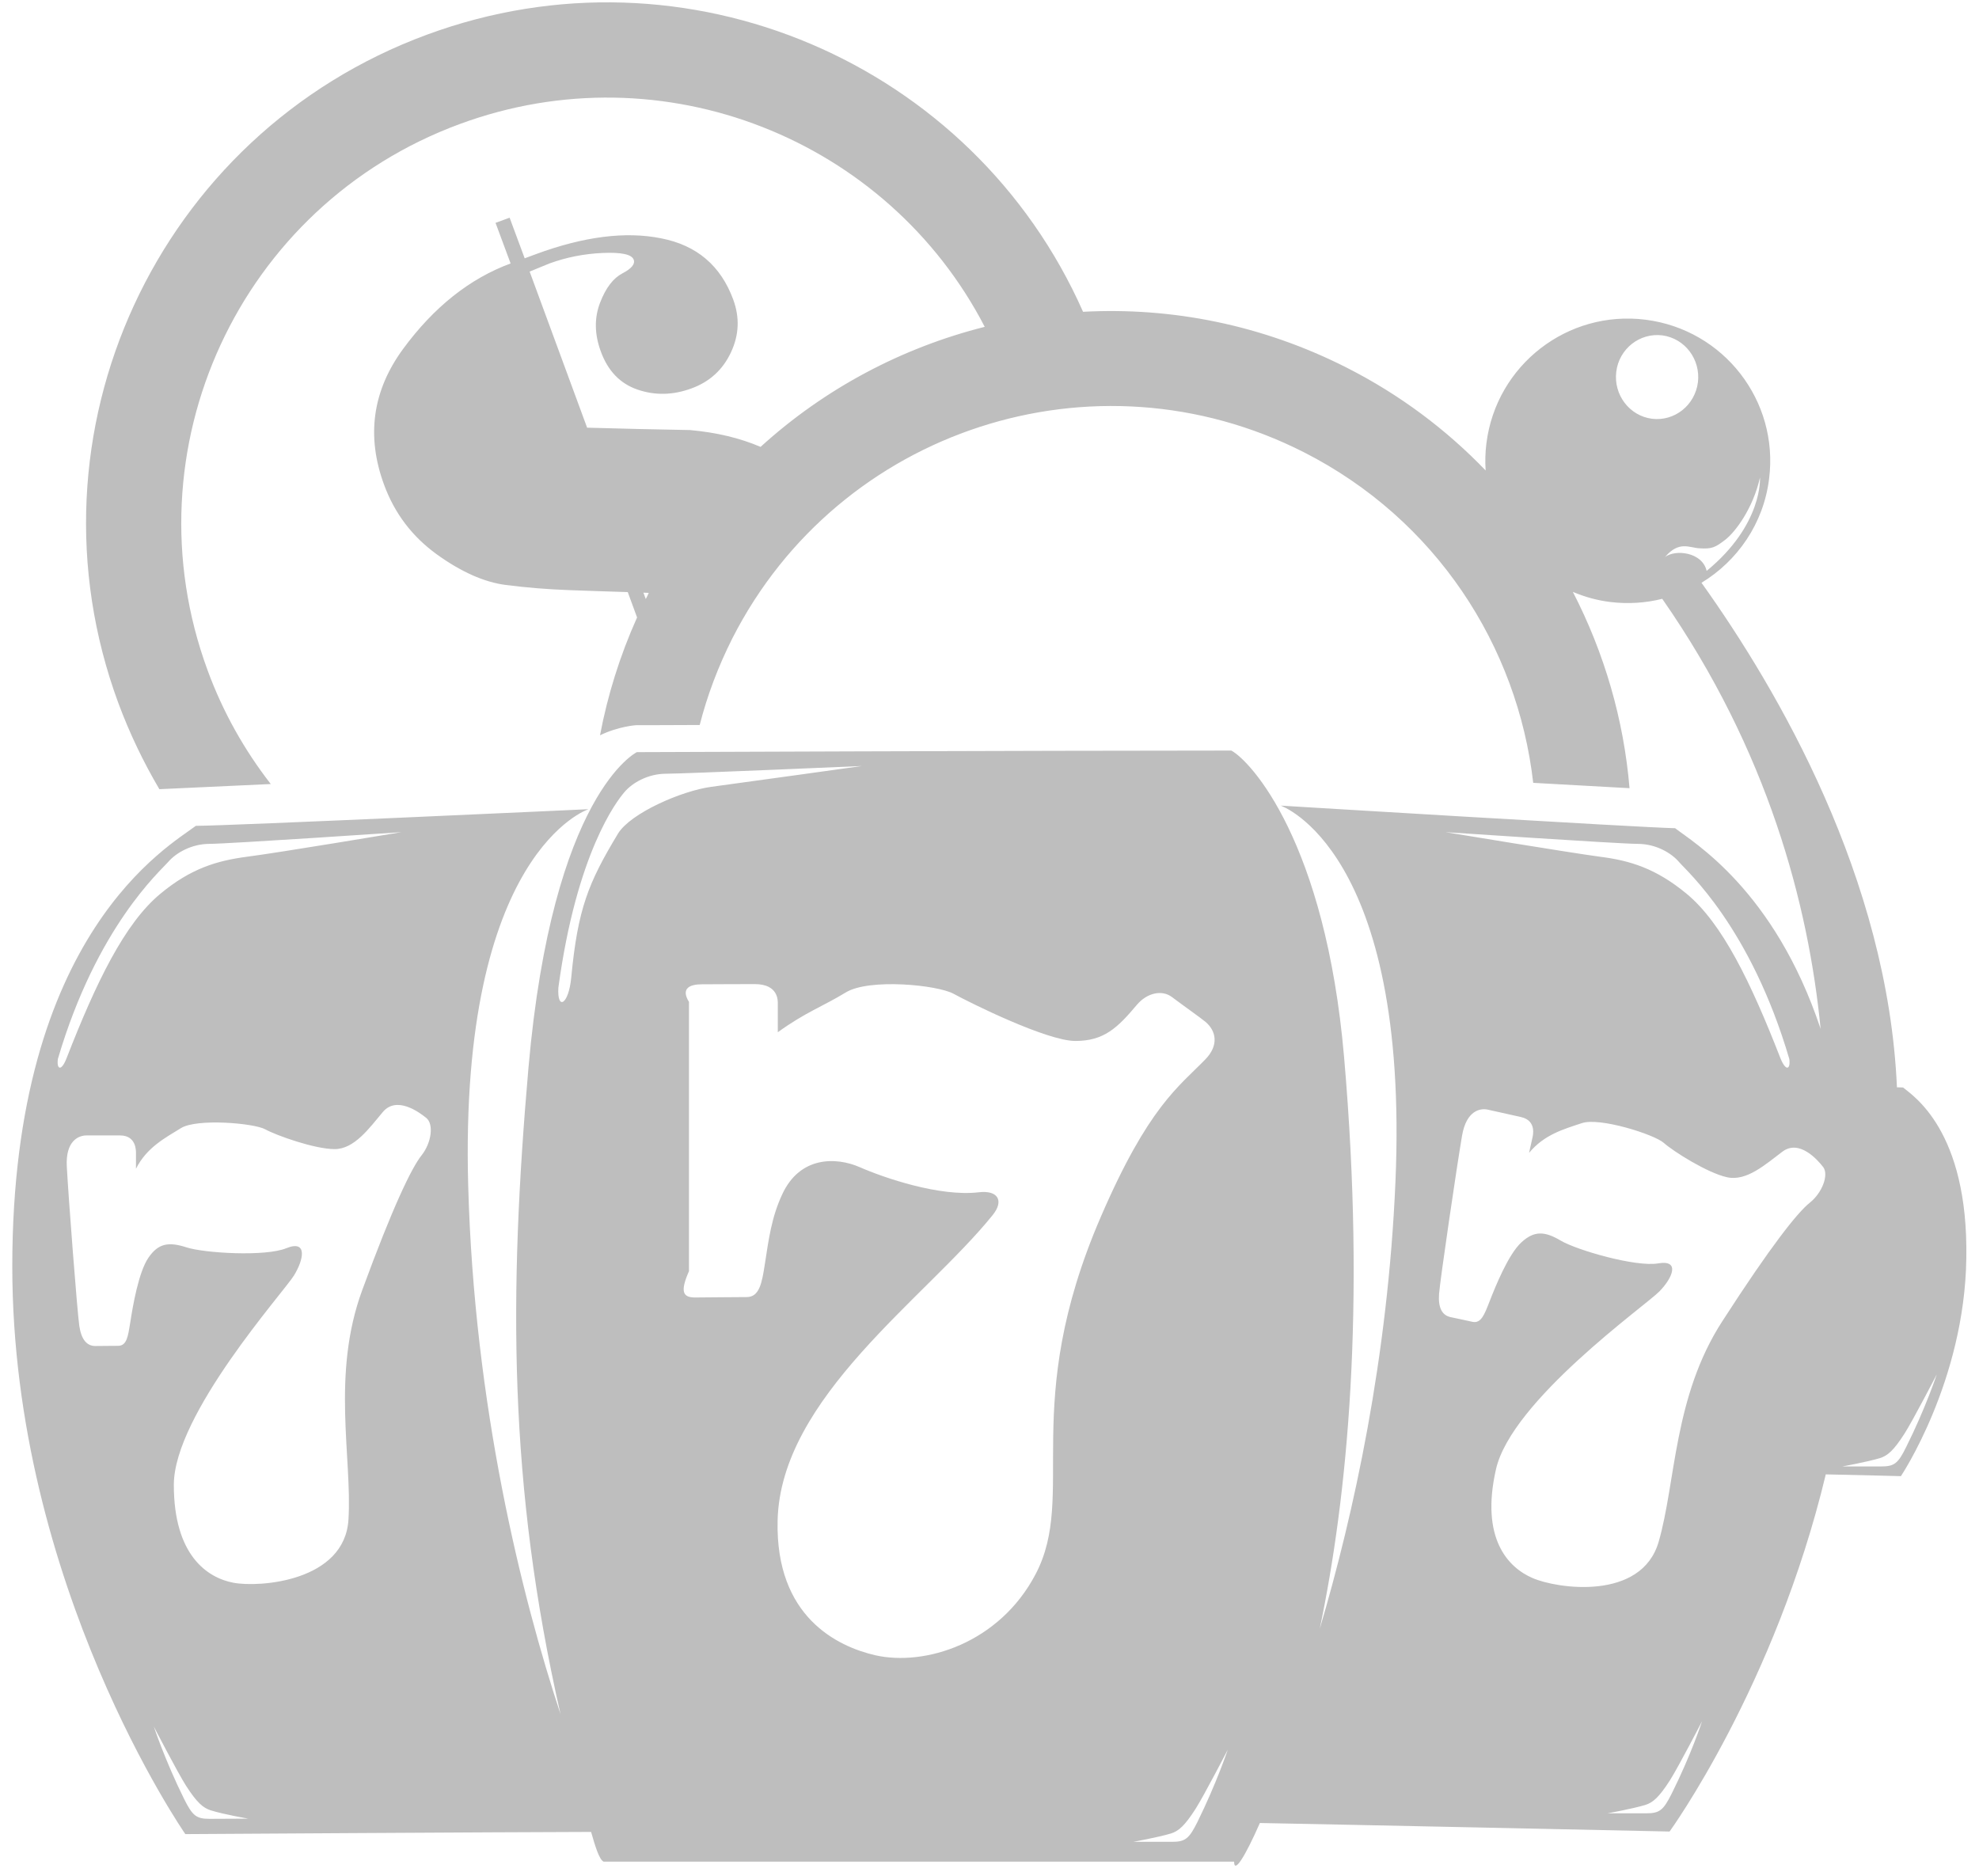 ﻿<?xml version="1.0" encoding="utf-8"?>
<svg version="1.1" xmlns:xlink="http://www.w3.org/1999/xlink" width="135px" height="128px" xmlns="http://www.w3.org/2000/svg">
  <g transform="matrix(1 0 0 1 -265 -310 )">
    <path d="M 134.135 85.851  C 134.283 77.081  130.443 74.716  129.821 74.189  C 129.74 74.189  129.605 74.176  129.402 74.176  C 128.78 59.919  121.303 47.081  116.07 39.757  C 118.517 38.27  120.302 35.73  120.681 32.662  C 121.357 27.338  117.584 22.486  112.257 21.811  C 106.929 21.135  102.075 24.905  101.399 30.23  C 101.318 30.865  101.304 31.486  101.345 32.095  C 98.667 29.311  95.49 26.919  91.866 25.081  C 86.092 22.149  79.913 20.946  73.882 21.27  C 66.364 4.284  46.812 -4.162  29.126 2.365  C 10.709 9.149  1.285 29.568  8.072 47.959  C 8.843 50.041  9.79 52  10.871 53.838  C 12.846 53.743  15.536 53.622  18.471 53.486  C 16.686 51.189  15.212 48.595  14.157 45.716  C 8.627 30.676  16.321 14  31.37 8.459  C 45.257 3.338  60.55 9.5  67.175 22.297  C 61.537 23.716  56.264 26.5  51.883 30.486  C 50.463 29.878  48.867 29.5  47.069 29.338  C 44.73 29.297  42.404 29.243  40.051 29.176  L 36.13 18.527  L 37.482 17.973  C 38.631 17.554  39.848 17.311  41.119 17.257  C 42.39 17.203  43.093 17.351  43.229 17.716  C 43.337 18.014  43.08 18.324  42.458 18.649  C 41.836 18.973  41.322 19.635  40.93 20.662  C 40.538 21.689  40.551 22.797  40.984 23.973  C 41.471 25.311  42.309 26.176  43.499 26.581  C 44.689 26.986  45.906 26.959  47.163 26.5  C 48.421 26.041  49.313 25.216  49.868 24.027  C 50.422 22.838  50.463 21.649  50.017 20.432  C 49.165 18.122  47.529 16.73  45.095 16.257  C 42.661 15.77  39.808 16.135  36.522 17.351  L 35.792 17.622  L 34.764 14.851  L 33.804 15.203  L 34.832 17.973  C 32.046 19  29.599 20.946  27.503 23.797  C 25.407 26.649  24.974 29.757  26.205 33.081  C 26.922 35.027  28.111 36.595  29.788 37.811  C 31.451 39.014  33.033 39.716  34.494 39.905  C 35.954 40.095  37.387 40.203  38.794 40.257  C 40.186 40.311  41.538 40.351  42.823 40.392  L 43.459 42.122  C 42.282 44.743  41.444 47.446  40.93 50.162  C 42.174 49.554  43.377 49.473  43.377 49.473  C 43.377 49.473  45.054 49.473  47.731 49.459  C 48.245 47.446  48.989 45.473  49.962 43.541  C 57.224 29.284  74.666 23.595  88.945 30.851  C 97.951 35.432  103.522 44.068  104.59 53.405  L 111.161 53.77  C 110.769 49.095  109.444 44.541  107.294 40.378  C 108.092 40.716  108.944 40.959  109.85 41.068  C 111.067 41.216  112.27 41.135  113.392 40.851  C 120.613 51.216  123.371 61.73  124.196 70.189  C 121.032 60.689  115.475 57.446  114.271 56.5  C 112 56.459  87.363 54.959  87.363 54.959  C 87.363 54.959  96.166 57.973  95.192 80.622  C 94.678 92.622  92.353 103.27  90.027 111.122  C 91.907 102.122  93.178 89.297  91.69 72.135  C 90.419 57.419  85.322 51.919  83.996 51.203  C 70.759 51.203  43.445 51.311  43.445 51.311  C 43.445 51.311  37.698 54.081  36.049 72.851  C 34.71 88.203  34.669 101.297  38.239 116.946  C 35.589 108.919  32.344 95.919  31.938 80.851  C 31.316 58.081  40.146 55.203  40.146 55.203  C 40.146 55.203  15.617 56.338  13.359 56.338  C 11.615 57.676  0.838 63.622  0.838 86.392  C 0.838 108.135  12.643 125.122  12.643 125.122  C 12.643 125.122  34.304 124.986  40.322 124.973  C 40.592 125.919  40.876 126.865  41.173 127  L 84.186 127  C 84.186 127.838  84.916 126.703  85.944 124.365  C 91.812 124.473  113.893 124.946  113.893 124.946  C 113.893 124.946  121.086 115.027  124.548 100.581  C 127.13 100.635  129.672 100.703  129.672 100.703  C 129.672 100.703  134.013 94.23  134.135 85.851  Z M 44.256 40.446  C 44.229 40.5  44.202 40.568  44.175 40.622  L 44.053 40.865  L 43.891 40.432  C 44.013 40.432  44.135 40.446  44.256 40.446  Z M 115.826 26.081  C 115.623 27.649  114.231 28.757  112.689 28.568  C 111.148 28.365  110.066 26.932  110.255 25.365  C 110.445 23.797  111.851 22.689  113.392 22.878  C 114.934 23.081  116.016 24.514  115.826 26.081  Z M 116.421 38.946  C 116.124 37.662  114.285 37.459  113.582 38  C 114.542 36.878  115.218 37.365  115.934 37.405  C 116.786 37.459  117.003 37.351  117.706 36.811  C 118.395 36.27  119.585 34.676  120.059 32.581  C 120.059 32.581  120.275 35.784  116.421 38.946  Z M 4.557 72.149  C 4.178 73.149  3.854 72.946  3.948 72.243  C 6.599 63.23  10.939 59.419  11.466 58.811  C 11.994 58.189  13.062 57.568  14.292 57.568  C 15.523 57.568  27.381 56.77  27.381 56.77  C 27.381 56.77  18.89 58.189  16.848 58.446  C 14.82 58.716  13.035 59.23  10.939 60.973  C 8.492 63  6.544 67.054  4.557 72.149  Z M 16.943 124.068  C 16.943 124.068  15.198 124.081  14.292 124.081  C 13.386 124.081  13.13 123.865  12.562 122.73  C 11.25 120.081  10.493 117.784  10.493 117.784  C 10.493 117.784  12.115 120.919  12.683 121.811  C 13.427 122.973  13.86 123.338  14.373 123.5  C 15.279 123.784  16.943 124.068  16.943 124.068  Z M 29.085 76.27  C 29.599 76.689  29.437 77.959  28.761 78.811  C 28.084 79.662  26.813 82.27  24.704 88.027  C 22.595 93.784  24.028 99.432  23.771 103.662  C 23.514 107.892  17.686 108.311  15.915 107.973  C 14.144 107.635  11.858 106.108  11.858 101.297  C 11.858 96.486  19.377 88.122  20.053 87.014  C 20.729 85.919  20.986 84.568  19.539 85.149  C 18.105 85.743  13.927 85.486  12.724 85.095  C 11.507 84.703  10.804 84.811  10.128 85.797  C 9.452 86.784  9.059 89.095  8.884 90.23  C 8.735 91.149  8.654 91.811  8.059 91.811  C 7.464 91.811  6.815 91.824  6.504 91.824  C 5.909 91.824  5.544 91.365  5.409 90.446  C 5.273 89.527  4.665 81.649  4.557 79.581  C 4.462 77.824  5.368 77.459  5.895 77.459  L 8.194 77.459  C 9.316 77.459  9.276 78.541  9.276 78.676  L 9.276 79.73  C 10.006 78.284  11.25 77.635  12.345 76.959  C 13.441 76.284  17.335 76.622  18.092 77.041  C 18.849 77.459  21.472 78.392  22.825 78.392  C 24.177 78.392  25.191 76.959  26.124 75.851  C 27.057 74.757  28.571 75.851  29.085 76.27  Z M 48.529 53.676  C 46.501 53.946  43.012 55.473  42.16 56.865  C 40.132 60.23  39.416 61.986  38.969 66.676  C 38.794 68.541  37.996 68.973  38.09 67.378  C 39.334 58.189  42.066 54.649  42.607 54.027  C 43.134 53.405  44.202 52.784  45.433 52.784  C 46.663 52.784  58.792 52.257  58.792 52.257  C 58.792 52.257  50.571 53.405  48.529 53.676  Z M 75.099 83  C 69.515 95.905  73.49 101.946  70.651 107.378  C 68.176 112.108  63.092 113.689  59.698 112.919  C 57.142 112.324  52.897 110.324  53.045 103.743  C 53.235 95.338  63.146 88.568  67.716 82.892  C 68.514 81.905  68.068 81.176  66.756 81.338  C 64.093 81.649  60.306 80.351  58.643 79.622  C 57.034 78.919  54.56 78.865  53.356 81.486  C 52.626 83.054  52.437 84.554  52.18 86.203  C 51.977 87.541  51.801 88.486  50.936 88.486  C 50.084 88.486  47.853 88.514  47.407 88.514  C 46.541 88.514  46.406 88.068  47 86.716  L 47 68.351  C 46.406 67.392  47.109 67.149  47.867 67.149  C 48.624 67.149  49.868 67.135  51.49 67.135  C 53.127 67.135  53.059 68.297  53.059 68.486  L 53.059 70.419  C 54.965 69.041  56.101 68.676  57.697 67.703  C 59.292 66.73  63.944 67.189  65.053 67.797  C 66.161 68.405  71.408 71.014  73.355 71.014  C 75.302 71.014  76.221 70.135  77.56 68.541  C 78.236 67.743  79.25 67.5  79.94 68.014  C 80.711 68.595  81.846 69.392  82.225 69.703  C 82.955 70.311  83.172 71.297  82.225 72.27  C 80.413 74.135  78.344 75.486  75.099 83  Z M 83.753 119.365  C 83.753 119.365  82.996 121.635  81.684 124.297  C 81.116 125.432  80.859 125.649  79.953 125.649  L 77.303 125.649  C 77.303 125.649  78.966 125.351  79.872 125.081  C 80.4 124.919  80.819 124.554  81.562 123.392  C 82.13 122.5  83.753 119.365  83.753 119.365  Z M 98.613 56.77  C 98.613 56.77  110.472 57.568  111.716 57.568  C 112.96 57.568  114.014 58.189  114.542 58.811  C 115.069 59.432  119.41 63.23  122.06 72.243  C 122.154 72.946  121.83 73.149  121.438 72.149  C 119.45 67.054  117.503 63  115.056 60.973  C 112.946 59.23  111.175 58.703  109.147 58.446  C 107.118 58.176  98.613 56.77  98.613 56.77  Z M 116.11 117.419  C 116.11 117.419  115.367 119.703  114.041 122.351  C 113.474 123.486  113.217 123.703  112.311 123.703  L 109.66 123.703  C 109.66 123.703  111.324 123.405  112.23 123.135  C 112.757 122.973  113.176 122.608  113.92 121.446  C 114.488 120.554  116.11 117.419  116.11 117.419  Z M 124.386 79.635  C 124.751 80.176  124.304 81.365  123.466 82.041  C 122.614 82.716  120.802 85  117.489 90.135  C 114.163 95.27  114.325 101.108  113.149 105.176  C 111.973 109.243  106.185 108.378  104.536 107.649  C 102.873 106.932  100.98 104.946  102.048 100.243  C 103.102 95.541  112.284 89.041  113.19 88.108  C 114.096 87.189  114.636 85.919  113.108 86.189  C 111.581 86.446  107.565 85.284  106.469 84.635  C 105.374 83.986  104.657 83.946  103.779 84.757  C 102.9 85.568  102.021 87.73  101.602 88.811  C 101.264 89.676  101.034 90.297  100.452 90.176  C 99.871 90.041  99.235 89.919  98.938 89.851  C 98.356 89.716  98.099 89.189  98.167 88.27  C 98.235 87.338  99.384 79.527  99.736 77.473  C 100.033 75.743  100.993 75.581  101.507 75.703  C 102.007 75.811  102.643 75.959  103.752 76.203  C 104.847 76.446  104.563 77.486  104.536 77.622  C 104.509 77.757  104.306 78.649  104.306 78.649  C 105.347 77.392  106.686 77.027  107.903 76.622  C 109.12 76.203  112.838 77.392  113.487 77.959  C 114.136 78.541  116.489 80.027  117.814 80.311  C 119.139 80.608  120.437 79.432  121.587 78.568  C 122.736 77.703  123.98 79.108  124.386 79.635  Z M 130.038 98.703  C 129.483 99.838  129.226 100.041  128.32 100.041  L 125.67 100.041  C 125.67 100.041  127.333 99.743  128.239 99.473  C 128.767 99.311  129.186 98.946  129.929 97.784  C 130.497 96.892  132.12 93.757  132.12 93.757  C 132.12 93.757  131.363 96.054  130.038 98.703  Z " fill-rule="nonzero" fill="#bebebe" stroke="none" transform="matrix(1 0 0 1 265 310 )" />
  </g>
</svg>